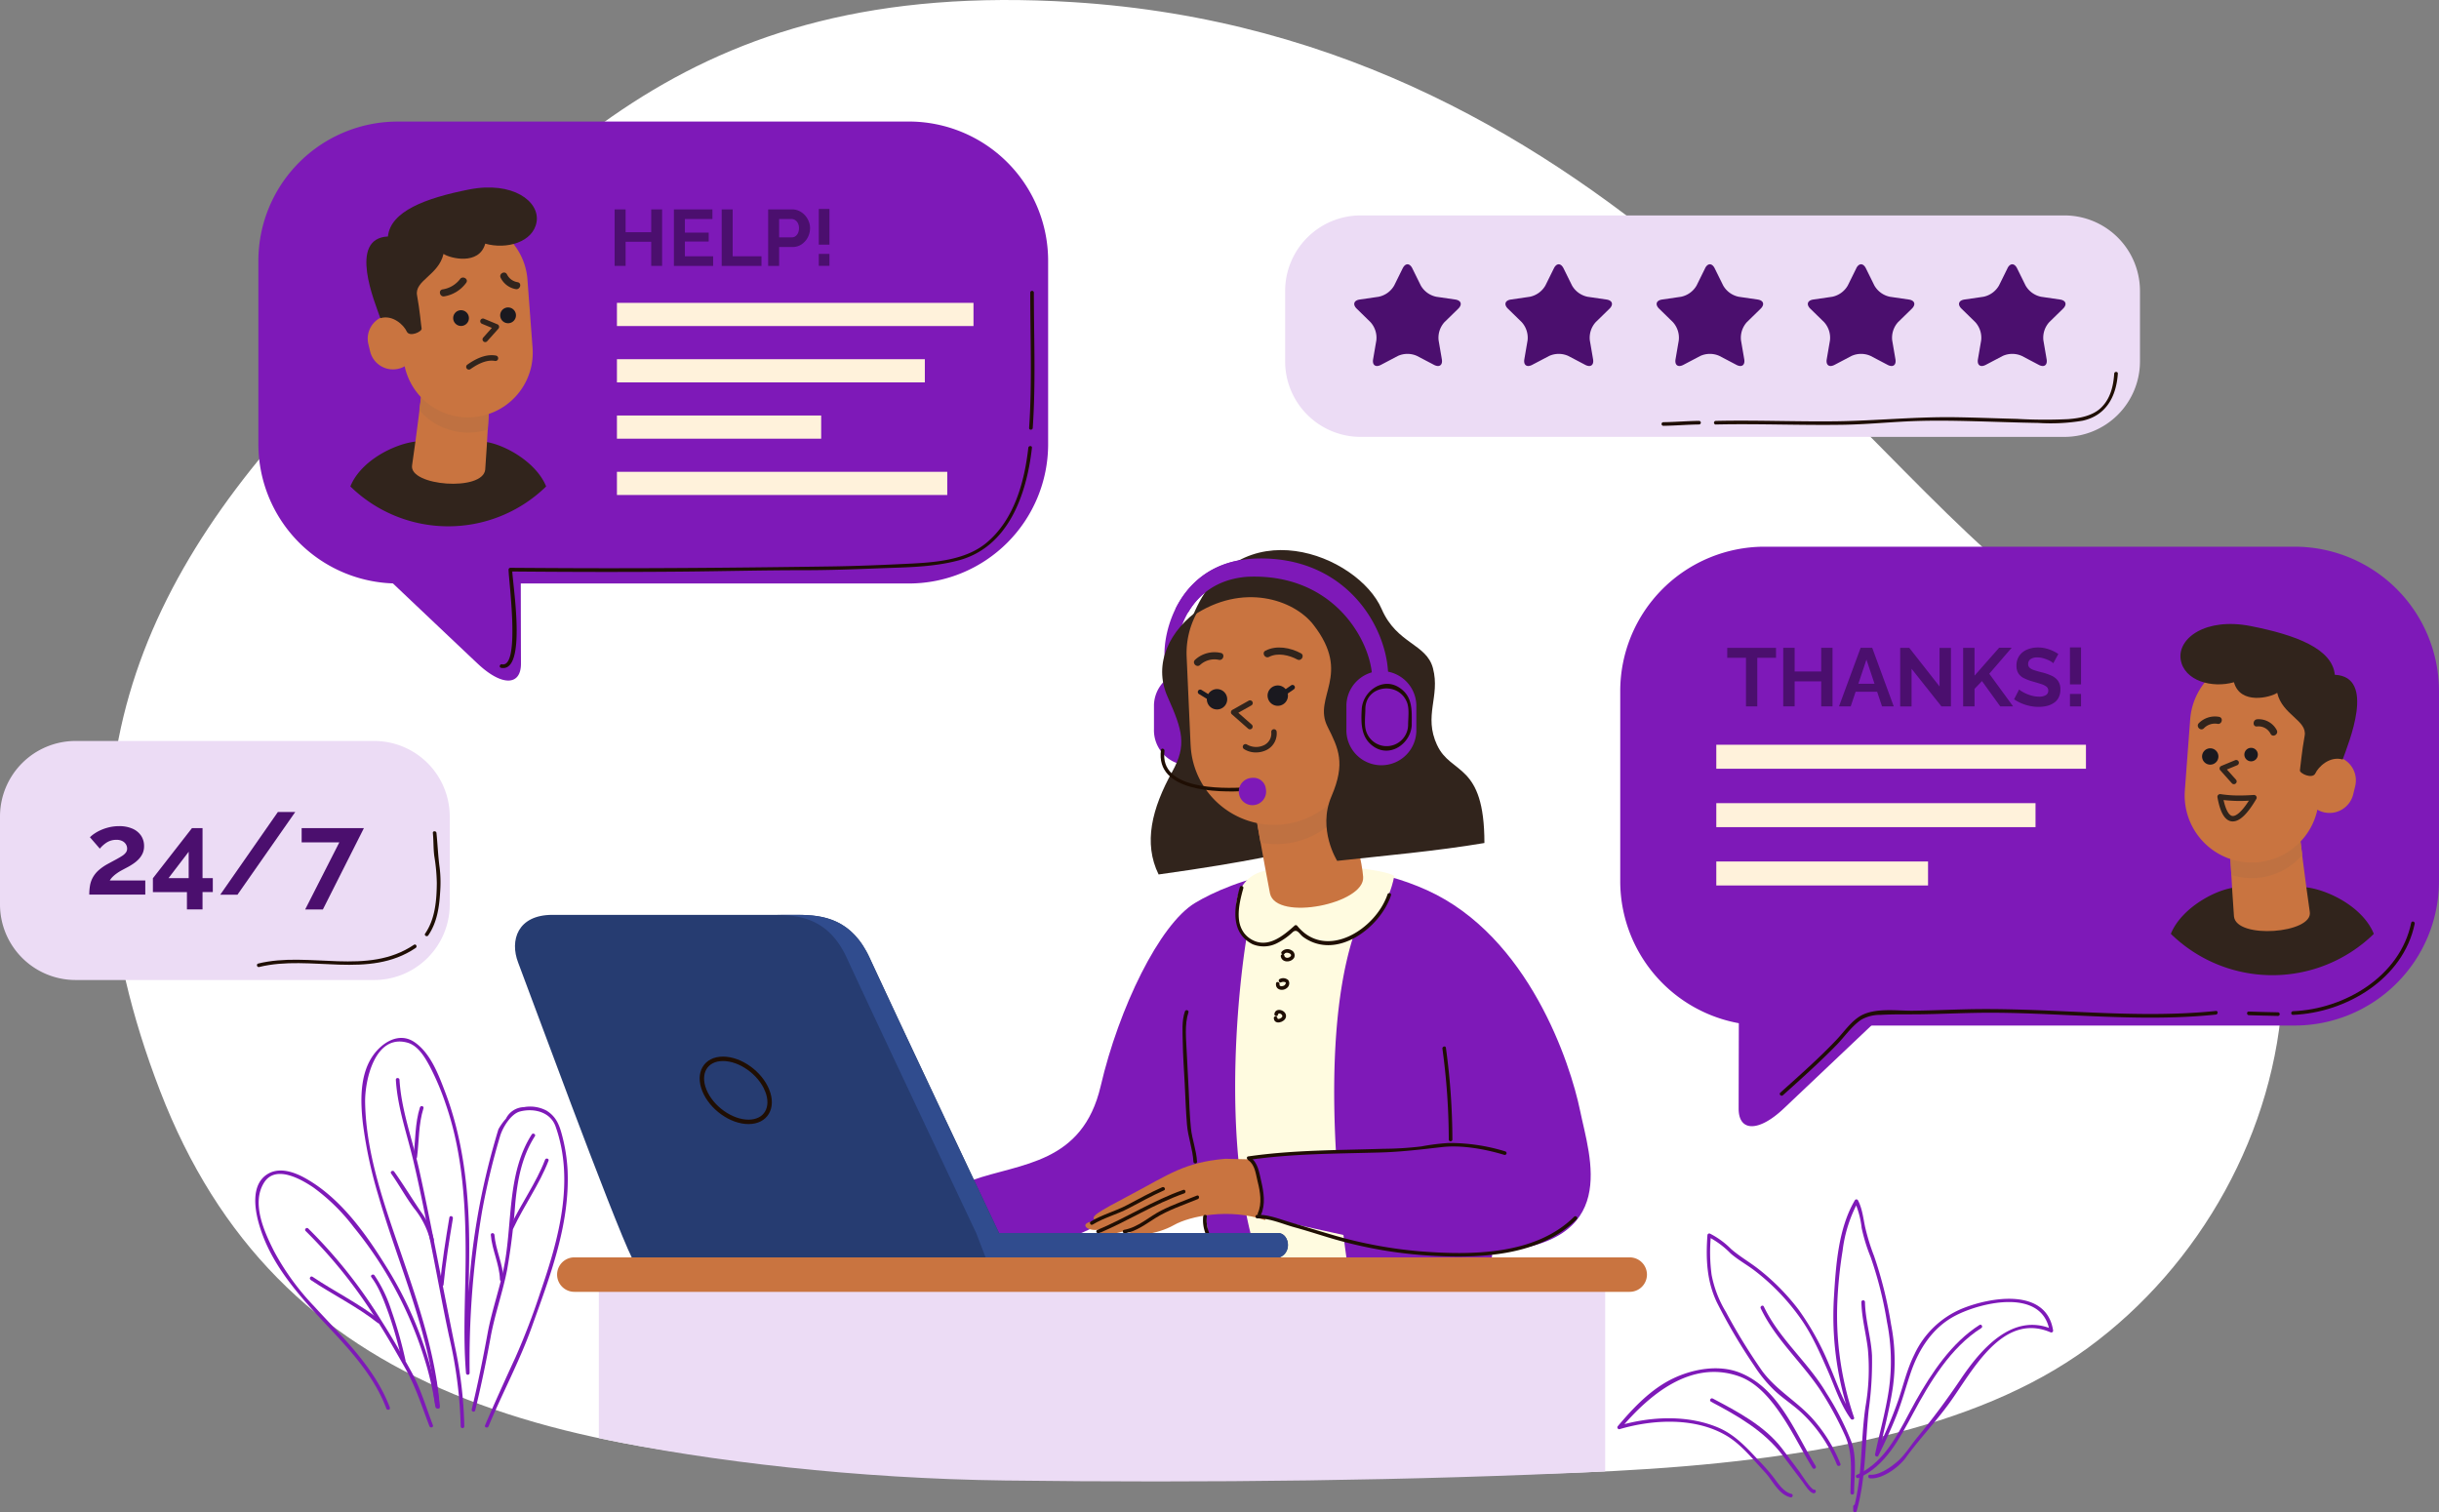 <svg id="Group_47" data-name="Group 47" xmlns="http://www.w3.org/2000/svg" width="550.811" height="341.572" viewBox="0 0 550.811 341.572">
  <rect x="0" y="0" width="550.811" height="341.572" fill="#808080" stroke="none"/>
  <path id="Trazado_606462" data-name="Trazado 606462" d="M247.717.483C158.5-5.114,126.853,38.889,81.507,84.407S15.2,177.96,41.552,246.356s88.562,85.776,186.212,85.776,198.208,9.53,249.135-27.672,68.274-122.207-5.515-166.685C427.922,111.579,371.047,8.218,247.717.483Z" transform="translate(-5.416 0)" fill="#fff"/>
  <g id="Grupo_1014734" data-name="Grupo 1014734" transform="translate(57.652 234.42)">
    <path id="Trazado_606463" data-name="Trazado 606463" d="M117.319,369.422c-.951-11.849-4.8-23.1-8.628-34.276-3.786-11.038-8.047-22.69-8.243-34.489-.082-5.1,2.245-15.462,9.505-13.512,2.458.656,4,3.327,5.113,5.4a59.133,59.133,0,0,1,3.614,8.571c3.81,11.046,4.5,22.878,4.466,34.473-.025,8.719-.631,17.478.082,26.189a.41.41,0,0,0,.819,0,203.557,203.557,0,0,1,2.8-36.464,159.474,159.474,0,0,1,4.072-17.011c.59-2.008,2.458-5.072,4.515-5.6,3.056-.795,6.834.057,8.014,3.36,4.392,12.324.672,25.59-3.417,37.439a158.158,158.158,0,0,1-5.662,14.8q-2.716,5.875-5.334,11.808c-.508,1.155-1.016,2.319-1.5,3.483-.2.492.59.7.787.221,3.106-7.473,6.973-14.651,9.71-22.272,4.089-11.414,8.661-23.132,8.145-35.464a38.276,38.276,0,0,0-1.27-8.063c-.623-2.368-1.352-4.163-3.483-5.5a7.887,7.887,0,0,0-5.113-.795,4.665,4.665,0,0,0-4.064,2.606,13.332,13.332,0,0,0-1.7,2.393q-.627,2.065-1.2,4.138c-.819,2.925-1.54,5.875-2.2,8.85a159.835,159.835,0,0,0-2.688,16.462,223.124,223.124,0,0,0-1.229,25.631h.819c-.819-10.013.016-20.108-.1-30.146-.131-11.349-1.385-22.755-5.457-33.424-1.491-3.909-3.261-8.637-6.818-11.136-3.679-2.581-7.768.254-9.776,3.466-2.671,4.269-2.5,9.948-1.967,14.741a100.169,100.169,0,0,0,3.491,16.339c4.572,15.888,11.726,31.138,13.07,47.8.041.524.86.524.819,0Z" transform="translate(-75.642 -286.082)" fill="#7e19b8"/>
    <path id="Trazado_606464" data-name="Trazado 606464" d="M120.745,386.073a55.558,55.558,0,0,0-.942-6.768.41.41,0,0,0-.8.107c.139,2.278.459,4.531.819,6.785.082.524.869.3.787-.221-.344-2.18-.656-4.359-.787-6.564-.27.033-.533.074-.8.107a55.168,55.168,0,0,1,.91,6.547c.049.524.869.524.819,0Z" transform="translate(-79.142 -302.864)" fill="#7e19b8"/>
    <path id="Trazado_606465" data-name="Trazado 606465" d="M100.768,376.2c-3.466-9.161-10.726-15.88-17.183-22.96a56.744,56.744,0,0,1-9.005-12.406c-2.2-4.359-5.187-10.906-2.2-15.52,2.589-3.991,8.26-.754,11.078,1.139a43.78,43.78,0,0,1,9.161,9.005,88.381,88.381,0,0,1,16.5,31.564,77.3,77.3,0,0,1,1.885,8.6c.082.524.877.3.787-.221a85.546,85.546,0,0,0-12.054-31.375c-4.63-7.449-10.415-15.462-18.289-19.764-2.557-1.393-5.883-2.466-8.506-.7-3.335,2.245-2.8,7.137-1.942,10.456,2.458,9.472,9.186,16.823,15.692,23.763,5.236,5.58,10.521,11.341,13.266,18.617.188.492.975.279.787-.221Z" transform="translate(-70.358 -292.684)" fill="#7e19b8"/>
    <path id="Trazado_606466" data-name="Trazado 606466" d="M143.56,312.657c-5.425,8.456-4.4,19.248-6.055,28.77-.951,5.474-2.909,10.677-3.909,16.134-1.057,5.769-2.212,11.5-3.589,17.191-.123.516.664.729.787.221q1.967-8.174,3.466-16.454c.934-5.187,2.737-10.153,3.745-15.323a148.4,148.4,0,0,0,1.827-14.864c.5-5.351,1.483-10.677,4.433-15.266C144.552,312.624,143.839,312.215,143.56,312.657Z" transform="translate(-81.127 -290.847)" fill="#7e19b8"/>
    <path id="Trazado_606467" data-name="Trazado 606467" d="M109.1,297.559c.369,6.178,2.458,12.029,3.884,18,1.59,6.67,2.884,13.43,4.228,20.149,1.311,6.547,2.483,13.127,3.884,19.65a99.708,99.708,0,0,1,2.647,20.469.41.41,0,0,0,.819,0,96.371,96.371,0,0,0-2.2-18.437q-2.04-10.153-4.04-20.322c-1.278-6.5-2.573-13-4.015-19.469-1.491-6.654-3.974-13.209-4.384-20.059-.033-.524-.852-.524-.819,0Z" transform="translate(-77.354 -288.08)" fill="#7e19b8"/>
    <path id="Trazado_606468" data-name="Trazado 606468" d="M84.221,339.176a109.58,109.58,0,0,1,15.888,19.863c2.352,3.605,4.482,7.383,6.6,11.128,2.376,4.187,3.737,8.612,5.457,13.078.188.483.983.279.787-.221-1.557-4.032-2.712-8.129-4.794-11.939-2.188-4.007-4.5-8.022-6.965-11.865a110.5,110.5,0,0,0-16.4-20.625c-.385-.361-.959.213-.582.582Z" transform="translate(-72.838 -295.544)" fill="#7e19b8"/>
    <path id="Trazado_606469" data-name="Trazado 606469" d="M85.58,352.626c4.974,3.343,10.423,5.965,15.134,9.7.41.328.992-.254.582-.582-4.761-3.786-10.259-6.449-15.3-9.833-.442-.295-.852.418-.41.7Z" transform="translate(-73.074 -297.957)" fill="#7e19b8"/>
    <path id="Trazado_606470" data-name="Trazado 606470" d="M102.324,351.9c1.819,2.4,2.909,5.49,3.933,8.292a89.471,89.471,0,0,1,2.974,10.62c.115.516.91.295.787-.221a95.1,95.1,0,0,0-3.155-11.128,30.573,30.573,0,0,0-3.827-7.973c-.311-.418-1.024,0-.7.41Z" transform="translate(-76.117 -297.862)" fill="#7e19b8"/>
    <path id="Trazado_606471" data-name="Trazado 606471" d="M135.27,340.292c.279,3.458,1.958,6.621,2.065,10.1.016.524.836.533.819,0-.115-3.491-1.786-6.645-2.065-10.1C136.048,339.768,135.229,339.768,135.27,340.292Z" transform="translate(-82.08 -295.8)" fill="#7e19b8"/>
    <path id="Trazado_606472" data-name="Trazado 606472" d="M115.414,305.166c-1.147,3.6-.991,7.522-1.475,11.242-.066.524.754.516.819,0,.475-3.646.32-7.489,1.45-11.021.164-.508-.631-.721-.787-.221Z" transform="translate(-78.227 -289.477)" fill="#7e19b8"/>
    <path id="Trazado_606473" data-name="Trazado 606473" d="M107.773,323.327c1.8,2.54,3.269,5.277,5.121,7.776a19.145,19.145,0,0,1,3.728,7.342c.115.516.9.3.787-.221a17.45,17.45,0,0,0-2.942-6.31c-2.024-2.974-3.909-6.072-5.99-9.005-.3-.426-1.016-.016-.7.41Z" transform="translate(-77.101 -292.7)" fill="#7e19b8"/>
    <path id="Trazado_606474" data-name="Trazado 606474" d="M123.38,335.5c-.836,5.039-1.647,10.087-2.13,15.184-.049.524.77.524.819,0,.475-5.015,1.278-9.989,2.106-14.963.09-.516-.7-.737-.787-.221Z" transform="translate(-79.548 -294.954)" fill="#7e19b8"/>
    <path id="Trazado_606475" data-name="Trazado 606475" d="M148.479,319.609c-2.024,5.293-5.457,9.964-7.858,15.085-.221.475.483.893.7.41,2.425-5.187,5.883-9.915,7.94-15.274C149.454,319.339,148.659,319.125,148.479,319.609Z" transform="translate(-83.039 -292.087)" fill="#7e19b8"/>
    <path id="Trazado_606476" data-name="Trazado 606476" d="M500.567,390.3a34.644,34.644,0,0,0-6.449-10.357c-3.54-3.835-8.1-6.367-11.226-10.611a132.351,132.351,0,0,1-8.194-13.348,25.2,25.2,0,0,1-3.212-8.342,38.452,38.452,0,0,1-.147-8.948c-.2.115-.41.238-.615.352a19.725,19.725,0,0,1,5.039,3.745c1.59,1.385,3.458,2.434,5.154,3.679a49.577,49.577,0,0,1,10.407,10.661c2.679,3.663,4.564,7.989,6.383,12.127,1.581,3.6,2.86,7.7,5.2,10.9.254.344.918.156.746-.311a71.441,71.441,0,0,1-3.786-25.762,98.227,98.227,0,0,1,1.2-11.89,30.988,30.988,0,0,1,3.466-10.988h-.7a20.623,20.623,0,0,1,1.541,5.859,38.824,38.824,0,0,0,2.016,6.531,86.2,86.2,0,0,1,3.7,14.684,45.265,45.265,0,0,1,.4,15.479c-.737,4.851-2.081,9.6-3.089,14.4-.09.434.533.754.746.311,1.45-2.917,2.811-5.867,4.023-8.891,1.319-3.294,2.2-6.719,3.36-10.062,1.835-5.252,4.957-10.03,9.98-12.652,6.006-3.13,19.732-6.252,21.3,3.491.2-.156.4-.311.6-.459-9.071-3.843-16.183,4.638-20.731,11.39-3.081,4.572-6.277,8.882-9.8,13.135-1.4,1.688-2.655,3.769-4.277,5.236-1.45,1.311-4.277,3.319-6.342,3.122-.524-.049-.524.77,0,.819,2.729.254,6.514-2.516,8.038-4.613,3.106-4.286,6.793-8.12,9.9-12.414,5.121-7.063,11.89-20.592,22.8-15.97a.411.411,0,0,0,.6-.459c-1.557-9.661-14.192-7.5-20.633-4.843a20.607,20.607,0,0,0-10.693,10.325c-1.639,3.27-2.458,6.834-3.614,10.275a96.484,96.484,0,0,1-5.22,12.16c.246.107.5.213.746.311,1.057-5.039,2.426-10.013,3.2-15.11a43,43,0,0,0-.369-14.414,92.029,92.029,0,0,0-3.843-15.471,47.75,47.75,0,0,1-2.016-6.531c-.443-2.081-.631-4.13-1.622-6.055a.411.411,0,0,0-.7,0c-3.737,6.367-4.277,14.635-4.72,21.854a70.6,70.6,0,0,0,3.753,27.409c.246-.107.5-.213.746-.311-2.466-3.36-3.818-7.752-5.49-11.562a61.423,61.423,0,0,0-6.949-12.619,50.286,50.286,0,0,0-9.284-9.374c-1.975-1.516-4.146-2.761-6.023-4.4a18.476,18.476,0,0,0-4.712-3.442.414.414,0,0,0-.615.352c-.377,5.277-.172,10.308,2.13,15.151A127.617,127.617,0,0,0,481.13,368.2a30.782,30.782,0,0,0,4.408,5.416c1.844,1.778,4.04,3.179,5.957,4.9a32.658,32.658,0,0,1,8.292,12.013c.2.483.992.27.787-.221Z" transform="translate(-142.596 -294.119)" fill="#7e19b8"/>
    <path id="Trazado_606477" data-name="Trazado 606477" d="M490.543,399.226c-4.638-7.506-8.342-17.683-17.241-21.125-4.736-1.827-10.456-.787-14.9,1.319-5.015,2.384-9.005,6.613-12.529,10.792a.415.415,0,0,0,.4.688c7.6-2.237,17.134-2.7,24.173,1.5,3.36,2.008,6,5.408,8.645,8.235,1.754,1.868,3.04,5.007,5.752,5.662.516.123.729-.664.221-.787-1.819-.434-3.048-2.425-4.105-3.818a46.735,46.735,0,0,0-3.269-3.7c-2.712-2.909-5.367-5.826-9.087-7.416-7-2.983-15.38-2.557-22.55-.451.131.229.262.459.4.688,6.465-7.645,15.848-15.6,26.631-11.9,4.417,1.516,7.588,5.572,10.071,9.325,2.434,3.679,4.359,7.67,6.678,11.423.279.451.983.041.7-.41Z" transform="translate(-138.152 -302.529)" fill="#7e19b8"/>
    <path id="Trazado_606478" data-name="Trazado 606478" d="M485.26,360.5c3.319,6.965,9.2,12.1,13.438,18.445a75.547,75.547,0,0,1,5.523,10.112c1.95,4.228,1.336,8.579,1.3,13.1a.41.41,0,0,0,.819,0c.025-3.818.68-7.858-.6-11.521a63.129,63.129,0,0,0-5.646-11c-4.113-6.965-10.62-12.168-14.135-19.543C485.735,359.618,485.031,360.035,485.26,360.5Z" transform="translate(-145.275 -299.409)" fill="#7e19b8"/>
    <path id="Trazado_606479" data-name="Trazado 606479" d="M471.506,386.191c6.072,3.22,12,6.572,16.208,12.136,1.491,1.975,2.95,3.974,4.474,5.933.442.574,1.68,2.712,2.614,2.614.516-.057.524-.877,0-.819-.68.074-2.9-3.5-3.228-3.941-1.377-1.819-2.712-3.671-4.113-5.474-3.966-5.08-9.948-8.2-15.536-11.16-.467-.246-.877.459-.41.7Z" transform="translate(-142.764 -304.022)" fill="#7e19b8"/>
    <path id="Trazado_606480" data-name="Trazado 606480" d="M512.6,358.792c.066,3.614,1.049,7.08,1.467,10.652a49.321,49.321,0,0,1-.533,12.947c-1.155,7.8-.623,15.725-2.77,23.394.27.033.541.074.8.107v-.926a.41.41,0,0,0-.819,0v.926a.41.41,0,0,0,.8.107c2.081-7.416,1.9-15.176,2.7-22.78A78.931,78.931,0,0,0,515,370.935c-.2-4.1-1.516-8.038-1.59-12.144a.41.41,0,0,0-.819,0Z" transform="translate(-149.886 -299.141)" fill="#7e19b8"/>
    <path id="Trazado_606481" data-name="Trazado 606481" d="M539.405,365.194c-6.268,3.966-10.816,10.816-14.4,17.175-3.442,6.121-6.465,13.668-13.315,16.683-.483.213-.066.918.41.7,6.1-2.688,9.3-9,12.3-14.569,3.8-7.072,8.481-14.905,15.413-19.289C540.257,365.62,539.848,364.908,539.405,365.194Z" transform="translate(-150.018 -300.356)" fill="#7e19b8"/>
  </g>
  <path id="Trazado_606482" data-name="Trazado 606482" d="M333.83,198a7.9,7.9,0,1,1-15.79,0V192.52a7.9,7.9,0,0,1,15.79,0Z" transform="translate(-57.433 -33.341)" fill="#7e19b8"/>
  <path id="Trazado_606483" data-name="Trazado 606483" d="M405.23,294.076c-2.18-10.636-11.6-39.389-34.555-49.788s-44.47-1.934-52.443,2.9-17.159,23.689-21.264,41.323-18.125,17.4-29,21.264l5.072,18.371,112.137.721.238-2.9c29.245-1.688,21.993-21.272,19.813-31.9ZM290.553,322.231c4.474,0,24.41-14.987,28.516-14.5,2.057,11,2.294,16.8,2.54,17.519s-29.843,6.039-31.056-3.024Z" transform="translate(-48.391 -43.222)" fill="#7e19b8"/>
  <path id="Trazado_606484" data-name="Trazado 606484" d="M343.476,254.834c-1.45,6.924-7.408,49.3,2.737,77.172a181.1,181.1,0,0,0,19.658,0c-2.253-14.659-6.768-55.261,2.573-78.467-9.341.164-24.976,1.286-24.976,1.286Z" transform="translate(-61.475 -45.785)" fill="#fffbe0"/>
  <path id="Trazado_606485" data-name="Trazado 606485" d="M348.682,239.6c-7.973.483-9.825,9.1-6.2,14.422s10.472.967,11.677-1.688c8.62,8.137,19.822.8,22.231-11.275,0-.967-13.692-3.622-27.713-1.45Z" transform="translate(-61.526 -43.119)" fill="#fffbe0"/>
  <path id="Trazado_606486" data-name="Trazado 606486" d="M367.826,180.594c-.361-8.038-8.62-23.386-28.2-22.518C325.692,159.15,324,172.351,324,172.351a24.209,24.209,0,0,1-2.983,4.613c-.721-6.187,3.188-22.575,20.789-23.017,19.813-.492,29.278,15.012,29.646,26.148a2.16,2.16,0,0,1-3.621.492Z" transform="translate(-57.957 -27.798)" fill="#7e19b8"/>
  <path id="Trazado_606487" data-name="Trazado 606487" d="M328.269,167.9c-6.695,4.589-10.7,12.217-7.31,19.805s4.352,10.931,1.066,16.872c-4.63,8.35-6.58,16.151-3.1,23.247,20.993-2.9,30.227-5.261,30.227-5.261S341.036,167.012,328.269,167.9Z" transform="translate(-57.273 -30.318)" fill="#31241c"/>
  <path id="Trazado_606488" data-name="Trazado 606488" d="M364.555,214.549s5.2,15.643,5.687,22.255c.451,6.064-19.609,10.1-21.034,3.753-1.483-7.563-3.687-20.412-3.687-20.412" transform="translate(-62.396 -38.744)" fill="#c97440"/>
  <path id="Trazado_606489" data-name="Trazado 606489" d="M366.218,221.08l-1.663-6.531-19.035,5.6s.68,3.95,1.549,8.9a18.437,18.437,0,0,0,4.376.328A18.8,18.8,0,0,0,366.218,221.08Z" transform="translate(-62.396 -38.744)" fill="#bf7141"/>
  <path id="Trazado_606490" data-name="Trazado 606490" d="M327.937,196.526a18.878,18.878,0,1,0,37.718-1.688l-.893-19.945a18.882,18.882,0,0,0-37.726,1.68l.893,19.945Z" transform="translate(-59.054 -28.326)" fill="#c97440"/>
  <path id="Trazado_606491" data-name="Trazado 606491" d="M356.685,179.781c-2.384-1.278-5.515-1.876-8.006-.59-.934.483-.107,1.885.819,1.4,1.942-1,4.523-.4,6.359.59.926.5,1.745-.91.819-1.4Z" transform="translate(-62.892 -32.23)" fill="#31241c"/>
  <path id="Trazado_606492" data-name="Trazado 606492" d="M330.451,182.649a4.766,4.766,0,0,1,4.236-1.147c1.024.213,1.459-1.36.434-1.565A6.482,6.482,0,0,0,329.3,181.5C328.542,182.223,329.7,183.37,330.451,182.649Z" transform="translate(-59.422 -32.468)" fill="#31241c"/>
  <path id="Trazado_606493" data-name="Trazado 606493" d="M343.543,199.585a.611.611,0,0,1-.41-.156l-3.679-3.237a.608.608,0,0,1-.2-.524.64.64,0,0,1,.311-.475l3.7-2.081a.617.617,0,0,1,.836.238.61.61,0,0,1-.238.836l-2.95,1.663,3.032,2.663a.619.619,0,0,1,.057.869A.6.6,0,0,1,343.543,199.585Z" transform="translate(-61.263 -34.859)" fill="#31241c"/>
  <path id="Trazado_606494" data-name="Trazado 606494" d="M345.49,206.243a4.9,4.9,0,0,1-2.729-.778.614.614,0,0,1,.688-1.016,4.121,4.121,0,0,0,4,.082,2.919,2.919,0,0,0,1.491-2.893.611.611,0,0,1,1.221-.057,4.155,4.155,0,0,1-2.114,4.023,5.338,5.338,0,0,1-2.565.639Z" transform="translate(-61.849 -36.297)" fill="#31241c"/>
  <path id="Trazado_606495" data-name="Trazado 606495" d="M349.5,192.044a2.3,2.3,0,1,0,1.336-2.958A2.291,2.291,0,0,0,349.5,192.044Z" transform="translate(-63.088 -34.119)" fill="#1a191f"/>
  <path id="Trazado_606496" data-name="Trazado 606496" d="M332.757,193.045a2.3,2.3,0,1,0,1.336-2.958A2.3,2.3,0,0,0,332.757,193.045Z" transform="translate(-60.064 -34.3)" fill="#1a191f"/>
  <path id="Trazado_606497" data-name="Trazado 606497" d="M332.9,192.528a.482.482,0,0,1-.279-.082l-2.237-1.368a.542.542,0,0,1,.565-.926l2.237,1.368a.545.545,0,0,1,.18.746.535.535,0,0,1-.459.254Z" transform="translate(-59.615 -34.324)" fill="#1a191f"/>
  <path id="Trazado_606498" data-name="Trazado 606498" d="M353.231,191.493a.538.538,0,0,1-.3-.983l2.344-1.622a.542.542,0,1,1,.615.893l-2.344,1.622a.536.536,0,0,1-.3.1Z" transform="translate(-63.691 -34.093)" fill="#1a191f"/>
  <path id="Trazado_606499" data-name="Trazado 606499" d="M383.919,195.7c-3.13-6.744.738-10.931-.934-17.363-1.459-5.621-8.153-5.449-11.6-13.414-5.285-12.209-32.5-23.206-42.642,1.573,11.275-7.645,22.837-3.671,27.229,1.983,8.85,11.4-.229,16.233,3.188,23.009,2.491,4.941,4.122,8.268.9,15.741s1.286,14.586,1.286,14.586c10.529-1.164,22.436-2.2,33.252-4.032,0-18.248-7.547-15.339-10.669-22.091Z" transform="translate(-59.366 -27.382)" fill="#31241c"/>
  <path id="Trazado_606500" data-name="Trazado 606500" d="M330.7,319.407c-9.186.8-12.726,3.548-20.944,7.9s-9.989,5.318-8.055,6.121c-4.835.32-2.016,2.9,1.368,1.77-2.253.967.885,2.016,5.4.32,1.131,1.77,6.932.967,10.636-1.131s12.57-3.868,20.625-1.131c.967-4.99-2.09-13.692-2.09-13.692l-6.932-.164Z" transform="translate(-54.016 -57.679)" fill="#c97440"/>
  <path id="Trazado_606501" data-name="Trazado 606501" d="M344.78,319.152c4.957-1.09,18.814-2.221,27.032-1.729.483,6.441-3.065,19.494-3.065,19.494l-21.911-4.835A23.381,23.381,0,0,0,344.78,319.152Z" transform="translate(-62.262 -57.301)" fill="#7e19b8"/>
  <path id="Trazado_606502" data-name="Trazado 606502" d="M344.167,318.858c9.784-1.418,19.674-1.385,29.54-1.663,4.753-.131,9.309-.688,14.012-1.221,4.474-.508,9.776.459,14.069,1.762a.409.409,0,0,0,.221-.787,42.783,42.783,0,0,0-12.775-1.9,48.561,48.561,0,0,0-6.154.77,74.717,74.717,0,0,1-8.563.541c-10.21.328-20.428.254-30.564,1.721-.524.074-.3.869.221.787Z" transform="translate(-62.059 -56.892)" fill="#1f0e03"/>
  <path id="Trazado_606503" data-name="Trazado 606503" d="M397.539,288.957a153.346,153.346,0,0,1,1.434,20.518.41.41,0,0,0,.819,0,155.286,155.286,0,0,0-1.467-20.731c-.074-.524-.86-.295-.787.221Z" transform="translate(-71.789 -52.089)" fill="#1f0e03"/>
  <path id="Trazado_606504" data-name="Trazado 606504" d="M346.421,335.658c2.966-.033,5.7,1.278,8.514,2.04,3.343.91,6.613,2.04,9.948,2.958a100.488,100.488,0,0,0,20.739,3.425c11.111.639,24.55.1,32.94-8.219.377-.369-.2-.951-.582-.582-8.768,8.694-23.181,8.7-34.686,7.825a100.545,100.545,0,0,1-20.4-3.868c-2.974-.869-5.941-1.778-8.907-2.663-2.5-.746-4.916-1.77-7.571-1.737a.41.41,0,0,0,0,.819Z" transform="translate(-62.485 -60.467)" fill="#1f0e03"/>
  <path id="Trazado_606505" data-name="Trazado 606505" d="M326.442,278.718c-.729,2.2-.516,4.564-.483,6.85.041,3.147.279,6.277.442,9.415.164,3.1.254,6.195.508,9.292.229,2.852,1.311,5.564,1.459,8.391.025.524.844.524.819,0-.139-2.589-1.131-5.031-1.385-7.621-.287-2.827-.377-5.679-.5-8.522-.123-2.868-.32-5.728-.442-8.587s-.533-6.244.385-9c.164-.5-.623-.713-.787-.221Z" transform="translate(-58.853 -50.282)" fill="#1f0e03"/>
  <path id="Trazado_606506" data-name="Trazado 606506" d="M341.479,244.495c-1.286,4.54-2.188,10.325,2.893,12.873a6.624,6.624,0,0,0,5.695-.336,14.867,14.867,0,0,0,3.351-2.393c1.041-.893,1.491.459,2.417,1.114,7.473,5.343,17.314-2.057,19.789-9.431.172-.5-.623-.713-.787-.221-2.638,7.866-13.93,15.094-20.42,7.072a.413.413,0,0,0-.582,0c-2.7,2.425-6.195,5.293-9.874,3.024-4.007-2.475-2.72-7.825-1.688-11.488a.409.409,0,0,0-.787-.221Z" transform="translate(-61.485 -44.099)" fill="#1f0e03"/>
  <path id="Trazado_606507" data-name="Trazado 606507" d="M309.956,338.064c2.581-.459,4.653-2.073,6.825-3.433,3-1.876,6.359-2.958,9.613-4.3.483-.2.27-.991-.222-.787-2.68,1.106-5.424,2.04-8.021,3.36-2.819,1.426-5.22,3.81-8.416,4.376C309.218,337.367,309.44,338.162,309.956,338.064Z" transform="translate(-55.88 -59.504)" fill="#1f0e03"/>
  <path id="Trazado_606508" data-name="Trazado 606508" d="M302.771,337.741c6.523-2.753,12.537-6.629,19.232-8.981.492-.172.279-.967-.221-.787-6.768,2.376-12.84,6.285-19.428,9.063-.483.2-.066.91.41.7Z" transform="translate(-54.562 -59.222)" fill="#1f0e03"/>
  <path id="Trazado_606509" data-name="Trazado 606509" d="M301.007,335.672c2.573-1.565,5.515-2.294,8.17-3.7,2.622-1.393,5.228-2.819,7.948-4.032.483-.213.066-.918-.41-.7-2.712,1.213-5.326,2.639-7.948,4.032-2.647,1.409-5.588,2.13-8.17,3.7C300.146,335.238,300.556,335.951,301.007,335.672Z" transform="translate(-54.248 -59.088)" fill="#1f0e03"/>
  <path id="Trazado_606510" data-name="Trazado 606510" d="M353,263.284c.279,1.459,2.335,1.4,3,.279a1.272,1.272,0,0,0-.606-1.688,1.737,1.737,0,0,0-2.229.361c-.3.434.41.844.7.41.361-.524,1.868.025,1.336.606-.4.442-1.295.483-1.418-.2-.1-.516-.885-.295-.787.221Z" transform="translate(-63.745 -47.247)" fill="#1f0e03"/>
  <path id="Trazado_606511" data-name="Trazado 606511" d="M351.676,270.8c-.2,1.45,1.475,1.86,2.45,1.049a1.328,1.328,0,0,0,.336-1.762,1.686,1.686,0,0,0-1.893-.295c-.5.156-.287.951.221.787a1.251,1.251,0,0,1,1-.033c.254.147-.09.606-.221.7-.3.221-1.188.377-1.1-.238.074-.516-.713-.737-.787-.221Z" transform="translate(-63.504 -48.694)" fill="#1f0e03"/>
  <path id="Trazado_606512" data-name="Trazado 606512" d="M351.068,280.22c.074,1.647,2.5.991,2.737-.254.295-1.516-2.344-2.344-2.606-.7-.082.516.713.737.787.221.1-.631,1-.2,1.016.295.008.385-1.1.918-1.123.442-.025-.524-.844-.524-.819,0Z" transform="translate(-63.396 -50.268)" fill="#1f0e03"/>
  <path id="Trazado_606513" data-name="Trazado 606513" d="M331.592,335.253a8.3,8.3,0,0,0,.5,3.737c.2.483.983.27.787-.221a7.686,7.686,0,0,1-.467-3.515C332.468,334.729,331.641,334.737,331.592,335.253Z" transform="translate(-59.874 -60.471)" fill="#1f0e03"/>
  <path id="Trazado_606514" data-name="Trazado 606514" d="M344.049,319.667c1.532,1.073,1.647,3.2,2.081,4.867.574,2.2,1,4.917.025,7.063-.213.475.492.893.7.41,1.1-2.417.639-5.187.057-7.694-.451-1.942-.721-4.13-2.458-5.351C344.025,318.66,343.615,319.372,344.049,319.667Z" transform="translate(-62.097 -57.587)" fill="#1f0e03"/>
  <path id="Trazado_606515" data-name="Trazado 606515" d="M319.952,206.644c-1.286,9.554,12.832,9.587,18.928,9.3.524-.025.524-.844,0-.819-5.384.254-19.314.516-18.134-8.26.066-.516-.721-.737-.787-.221Z" transform="translate(-57.764 -37.264)" fill="#1f0e03"/>
  <path id="Trazado_606516" data-name="Trazado 606516" d="M347.539,216.867a3.084,3.084,0,1,1-3.024-2.458A2.782,2.782,0,0,1,347.539,216.867Z" transform="translate(-61.67 -38.719)" fill="#7e19b8"/>
  <path id="Trazado_606517" data-name="Trazado 606517" d="M342.349,153.946c-10.038.254-15.618,5.687-18.429,11.464a9.232,9.232,0,0,1,2.852.795c2.081-3.605,6.023-7.563,13.4-8.137,19.576-.869,27.836,14.479,28.2,22.518a2.162,2.162,0,0,0,3.622-.492c-.369-11.136-9.833-26.647-29.646-26.148Z" transform="translate(-58.495 -27.798)" fill="#7e19b8"/>
  <path id="Trazado_606518" data-name="Trazado 606518" d="M386.87,198a7.9,7.9,0,1,1-15.79,0V192.52a7.9,7.9,0,0,1,15.79,0Z" transform="translate(-67.012 -33.341)" fill="#7e19b8"/>
  <path id="Trazado_606519" data-name="Trazado 606519" d="M385.758,197.856a4.853,4.853,0,0,1-9.4,1.549c-.582-1.491-.254-3.605-.254-5.179,0-5.449,7.5-6.391,9.4-1.549.582,1.491.254,3.605.254,5.179a.41.41,0,0,0,.819,0c0-3.286.32-6.457-2.794-8.506-3.778-2.483-8.276.852-8.5,4.876-.172,3.237-.2,6.539,2.794,8.506,3.778,2.483,8.276-.852,8.5-4.876C386.61,197.332,385.783,197.332,385.758,197.856Z" transform="translate(-67.76 -34.04)" fill="#1f0e03"/>
  <path id="Trazado_606520" data-name="Trazado 606520" d="M251.24,324.023h63c2.9,0,3.548,5.8-1.286,5.8H168.43c-4.351-8.7-23.845-61.866-25.779-66.864s-.164-10.792,7.735-10.792h55.425c5.8,0,12.242.967,16.274,9.825s29.163,62.03,29.163,62.03Z" transform="translate(-25.631 -45.538)" fill="#263c71"/>
  <path id="Trazado_606521" data-name="Trazado 606521" d="M327.374,329.6a4.394,4.394,0,0,0,.524-.229.07.07,0,0,0,.041-.025c2.475-1.385,1.622-5.318-.762-5.318h-63l-.049-.107c-.033-.057-.066-.139-.123-.254-.221-.475-.664-1.4-1.278-2.7-5.408-11.439-24.271-51.385-27.713-58.965-4.032-8.866-10.472-9.825-16.274-9.825H213.59c5.8,0,12.242.967,16.274,9.825s29.163,62.03,29.163,62.03l2.18,5.646s2.712.066,7.055.156H325.9a5.085,5.085,0,0,0,.811-.066,3.633,3.633,0,0,0,.451-.107c.074-.025.164-.033.229-.057Z" transform="translate(-38.571 -45.538)" fill="#304c8e"/>
  <path id="Trazado_606522" data-name="Trazado 606522" d="M208.18,298.97c1.59,3.933-.295,7.121-4.212,7.121S195.585,302.9,194,298.97s.295-7.121,4.212-7.121,8.383,3.188,9.964,7.121Z" transform="translate(-34.931 -52.704)" fill="none" stroke="#1f0e03" stroke-miterlimit="10" stroke-width="1"/>
  <path id="Trazado_606523" data-name="Trazado 606523" d="M392.315,352.429H165.05v36.03c24.951,5.31,58.572,9.153,91.684,9.571,45.33.574,92.34.057,135.58-2.049Z" transform="translate(-29.806 -63.644)" fill="#ecdcf5"/>
  <path id="Trazado_606524" data-name="Trazado 606524" d="M399.668,350.471a3.9,3.9,0,0,1-3.892,3.892H157.432a3.892,3.892,0,0,1,0-7.784H395.775A3.9,3.9,0,0,1,399.668,350.471Z" transform="translate(-27.727 -62.587)" fill="#c97440"/>
  <path id="Trazado_606525" data-name="Trazado 606525" d="M126.394,176.746c5.4,5.121,9.817,5.121,9.8,0s-.033-13.5-.041-18.609a9.617,9.617,0,0,0-9.825-9.309H106.72c-5.392,0-5.384,4.187.016,9.309s14.241,13.5,19.65,18.609Z" transform="translate(-18.543 -26.876)" fill="#7e19b8"/>
  <path id="Trazado_606526" data-name="Trazado 606526" d="M102.659,33.5H218.115a31.467,31.467,0,0,1,31.449,31.449v41.438a31.467,31.467,0,0,1-31.449,31.449H102.659A31.467,31.467,0,0,1,71.21,106.386V64.956a31.467,31.467,0,0,1,31.449-31.449Z" transform="translate(-12.859 -6.049)" fill="#7e19b8"/>
  <path id="Trazado_606527" data-name="Trazado 606527" d="M180.116,57.719V70.477h-2.458V65.028h-5.785v5.449H169.39V57.719h2.483v5.154h5.785V57.719Z" transform="translate(-30.589 -10.423)" fill="#4b0f6e"/>
  <path id="Trazado_606528" data-name="Trazado 606528" d="M194.588,68.306v2.171H185.73V57.719h8.7v2.171h-6.219v3.073h5.375v2.016h-5.375v3.327h6.375Z" transform="translate(-33.54 -10.423)" fill="#4b0f6e"/>
  <path id="Trazado_606529" data-name="Trazado 606529" d="M198.9,70.477V57.719h2.483V68.306h6.506v2.171Z" transform="translate(-35.918 -10.423)" fill="#4b0f6e"/>
  <path id="Trazado_606530" data-name="Trazado 606530" d="M211.71,70.477V57.719h5.408a3.646,3.646,0,0,1,1.614.361,4.253,4.253,0,0,1,1.286.967,4.47,4.47,0,0,1,.852,1.368,4.043,4.043,0,0,1,.3,1.549,4.475,4.475,0,0,1-.5,2.049,4.3,4.3,0,0,1-1.385,1.581,3.545,3.545,0,0,1-2.081.615h-3.015v4.277H211.71Zm2.483-6.449h2.876a1.362,1.362,0,0,0,.811-.254,1.732,1.732,0,0,0,.574-.729,2.563,2.563,0,0,0,.213-1.09,2.4,2.4,0,0,0-.246-1.131,1.715,1.715,0,0,0-.631-.7,1.573,1.573,0,0,0-.836-.238h-2.77v4.13Z" transform="translate(-38.232 -10.423)" fill="#4b0f6e"/>
  <path id="Trazado_606531" data-name="Trazado 606531" d="M225.66,65.654V57.6h2.409v8.055Zm0,4.8V67.743h2.409v2.712Z" transform="translate(-40.751 -10.402)" fill="#4b0f6e"/>
  <path id="Trazado_606532" data-name="Trazado 606532" d="M250.554,83.479H170.03v5.236h80.524Z" transform="translate(-30.705 -15.075)" fill="#fff2db"/>
  <path id="Trazado_606533" data-name="Trazado 606533" d="M239.566,99.009H170.03v5.236h69.536Z" transform="translate(-30.705 -17.88)" fill="#fff2db"/>
  <path id="Trazado_606534" data-name="Trazado 606534" d="M216.155,114.529H170.03v5.236h46.125Z" transform="translate(-30.705 -20.682)" fill="#fff2db"/>
  <path id="Trazado_606535" data-name="Trazado 606535" d="M244.63,130.049h-74.6v5.236h74.6Z" transform="translate(-30.705 -23.485)" fill="#fff2db"/>
  <path id="Trazado_606536" data-name="Trazado 606536" d="M140.776,131.84c-2.4-5.957-10.7-10.218-14.946-10.161H111.506c-4.712.442-12.545,4.2-14.946,10.161a31.639,31.639,0,0,0,44.216,0Z" transform="translate(-17.437 -21.973)" fill="#31241c"/>
  <path id="Trazado_606537" data-name="Trazado 606537" d="M115.884,106.749s-1.368,11.267-2.319,17.642c-.688,4.654,16.011,5.965,16.519.942.442-5.949.951-16.036.951-16.036" transform="translate(-20.505 -19.277)" fill="#c97440"/>
  <path id="Trazado_606538" data-name="Trazado 606538" d="M115.57,111.928l.68-5.179,15.159,2.548s-.156,3.1-.369,6.99a14.405,14.405,0,0,1-3.335.656,14.578,14.578,0,0,1-12.127-5.015Z" transform="translate(-20.87 -19.277)" fill="#bf7141"/>
  <path id="Trazado_606539" data-name="Trazado 606539" d="M140.087,89.488a14.626,14.626,0,1,1-29.171,2.18l-1.155-15.421a14.626,14.626,0,0,1,29.171-2.18Z" transform="translate(-19.814 -10.932)" fill="#c97440"/>
  <path id="Trazado_606540" data-name="Trazado 606540" d="M122.255,80.744a7.671,7.671,0,0,0,4.925-3.065c.615-.852-.8-1.663-1.4-.819a6.09,6.09,0,0,1-3.958,2.319C120.8,79.4,121.231,80.965,122.255,80.744Z" transform="translate(-21.894 -13.815)" fill="#31241c"/>
  <path id="Trazado_606541" data-name="Trazado 606541" d="M141.8,77.3a3.213,3.213,0,0,1-2.417-1.778c-.508-.918-1.909-.1-1.4.819a4.735,4.735,0,0,0,3.384,2.524C142.394,79.052,142.829,77.487,141.8,77.3Z" transform="translate(-24.899 -13.565)" fill="#31241c"/>
  <path id="Trazado_606542" data-name="Trazado 606542" d="M133.49,93.124a.6.6,0,0,1-.41-.156.612.612,0,0,1-.049-.869l1.95-2.188-2.245-.934a.625.625,0,0,1-.336-.8.618.618,0,0,1,.8-.336l3.04,1.262a.607.607,0,0,1,.361.434.631.631,0,0,1-.139.549l-2.532,2.835a.6.6,0,0,1-.459.2Z" transform="translate(-23.902 -15.854)" fill="#31241c"/>
  <path id="Trazado_606543" data-name="Trazado 606543" d="M129.095,101.16a.6.6,0,0,1-.5-.262.617.617,0,0,1,.148-.86c2.417-1.713,4.589-2.4,6.465-2.049a.617.617,0,0,1-.229,1.213c-1.524-.287-3.384.328-5.523,1.844a.623.623,0,0,1-.352.115Z" transform="translate(-23.202 -17.679)" fill="#31241c"/>
  <path id="Trazado_606544" data-name="Trazado 606544" d="M128.4,87.713a1.777,1.777,0,1,1-1.3-2.155A1.788,1.788,0,0,1,128.4,87.713Z" transform="translate(-22.554 -15.441)" fill="#1a191f"/>
  <path id="Trazado_606545" data-name="Trazado 606545" d="M141.367,86.944a1.781,1.781,0,1,1-1.3-2.147A1.782,1.782,0,0,1,141.367,86.944Z" transform="translate(-24.895 -15.304)" fill="#1a191f"/>
  <path id="Trazado_606546" data-name="Trazado 606546" d="M112.215,92.555a5.312,5.312,0,1,1-10.325,2.507l-.393-1.631a5.312,5.312,0,0,1,10.325-2.507Z" transform="translate(-18.302 -15.687)" fill="#c97440"/>
  <path id="Trazado_606547" data-name="Trazado 606547" d="M104.134,81.194c-1.246-3.556-7.334-18.019,1.713-18.453.565-5.679,8.456-8.669,18.314-10.611s16,2.688,15.258,7.3-6.8,6.3-11.6,4.933c-1.377,4.99-7.989,3.311-9.423,2.311-1.106,4.835-6.6,6.006-5.974,9.374s.9,6.8,1.032,7.489-2.745,2.032-3.368.656-3.089-3.835-5.941-3Z" transform="translate(-18.235 -9.332)" fill="#31241c"/>
  <path id="Trazado_606548" data-name="Trazado 606548" d="M138.025,173.04c5.982,1.188,2.557-19.109,2.516-22.173l-.41.41c12.881.115,25.754.148,38.635.033,9.2-.082,18.4-.32,27.614-.32,5.662,0,11.292-.2,16.945-.426,6.064-.238,12.111-.213,18.011-1.786,11.3-3,15.413-14.954,16.585-25.435.057-.524-.762-.516-.819,0-.869,7.784-3.229,16.315-9.489,21.493-4.72,3.909-11.668,4.4-17.519,4.687-5.826.287-11.677.533-17.511.615-18.453.262-36.923.442-55.384.4q-8.53-.025-17.068-.09a.416.416,0,0,0-.41.41c.033,2.581,2.7,22.214-1.475,21.387-.516-.1-.737.688-.221.787Z" transform="translate(-24.872 -22.203)" fill="#1f0e03"/>
  <path id="Trazado_606549" data-name="Trazado 606549" d="M283.884,80.553c0,10.177.443,20.411-.254,30.58-.033.524.787.524.819,0,.7-10.161.254-20.4.254-30.58A.41.41,0,0,0,283.884,80.553Z" transform="translate(-51.219 -14.476)" fill="#1f0e03"/>
  <path id="Trazado_606550" data-name="Trazado 606550" d="M479.145,150.689h119.7a32.621,32.621,0,0,1,32.6,32.6v42.954a32.621,32.621,0,0,1-32.6,32.6h-119.7a32.621,32.621,0,0,1-32.6-32.6V183.294A32.621,32.621,0,0,1,479.145,150.689Z" transform="translate(-80.639 -27.212)" fill="#7e19b8"/>
  <path id="Trazado_606551" data-name="Trazado 606551" d="M489.349,299.191c-5.6,5.3-10.177,5.3-10.169,0s.033-13.987.041-19.3a9.966,9.966,0,0,1,10.185-9.645h20.33c5.588,0,5.58,4.343-.016,9.645Z" transform="translate(-86.533 -48.803)" fill="#7e19b8"/>
  <path id="Trazado_606552" data-name="Trazado 606552" d="M487.053,180.822h-4.228v10.972h-2.557V180.822H476.04v-2.253h11.013Z" transform="translate(-85.966 -32.247)" fill="#4b0f6e"/>
  <path id="Trazado_606553" data-name="Trazado 606553" d="M502.6,178.559v13.225h-2.557v-5.646h-6v5.646H491.47V178.559h2.573v5.351h6v-5.351Z" transform="translate(-88.752 -32.245)" fill="#4b0f6e"/>
  <path id="Trazado_606554" data-name="Trazado 606554" d="M511.732,178.559h2.606l4.859,13.225H516.55l-1.1-3.294h-4.859l-1.106,3.294H506.84l4.884-13.225Zm3.122,8.12-1.819-5.457-1.827,5.457Z" transform="translate(-91.528 -32.245)" fill="#4b0f6e"/>
  <path id="Trazado_606555" data-name="Trazado 606555" d="M526.273,183.3v8.5H523.7V178.569h2.049l6.842,8.719v-8.7h2.573v13.209h-2.147Z" transform="translate(-94.573 -32.247)" fill="#4b0f6e"/>
  <path id="Trazado_606556" data-name="Trazado 606556" d="M541.05,191.789V178.564h2.573v6.285l5.556-6.309h2.835l-5.064,5.875,5.384,7.367h-2.909l-4.122-5.711-1.68,1.754v3.958H541.05Z" transform="translate(-97.706 -32.242)" fill="#4b0f6e"/>
  <path id="Trazado_606557" data-name="Trazado 606557" d="M563.932,182.009a3.064,3.064,0,0,0-.475-.352,4.942,4.942,0,0,0-.836-.426,8.667,8.667,0,0,0-1.073-.361,4.386,4.386,0,0,0-1.172-.156,2.62,2.62,0,0,0-1.573.393,1.282,1.282,0,0,0-.533,1.09,1.11,1.11,0,0,0,.336.852,2.621,2.621,0,0,0,1.008.541c.451.148,1.008.311,1.68.483a11.935,11.935,0,0,1,2.262.77,3.659,3.659,0,0,1,1.475,1.188,3.293,3.293,0,0,1,.516,1.934,3.885,3.885,0,0,1-.393,1.811,3.222,3.222,0,0,1-1.082,1.213,4.906,4.906,0,0,1-1.565.68,7.984,7.984,0,0,1-1.86.213,9.508,9.508,0,0,1-1.975-.2,10.659,10.659,0,0,1-1.9-.59,8.987,8.987,0,0,1-1.68-.926l1.139-2.221a3.612,3.612,0,0,0,.6.442,8.062,8.062,0,0,0,1.041.541,8.615,8.615,0,0,0,1.344.459,5.967,5.967,0,0,0,1.475.188,2.881,2.881,0,0,0,1.581-.352,1.122,1.122,0,0,0,.541-.992,1.1,1.1,0,0,0-.426-.926,3.873,3.873,0,0,0-1.2-.582c-.508-.164-1.115-.352-1.811-.549a11.473,11.473,0,0,1-2.089-.787,3.008,3.008,0,0,1-1.246-1.106,3.158,3.158,0,0,1-.41-1.672,3.809,3.809,0,0,1,.647-2.27,3.991,3.991,0,0,1,1.745-1.393,6.18,6.18,0,0,1,2.442-.475,7.209,7.209,0,0,1,1.762.2,9.172,9.172,0,0,1,1.557.541,8.874,8.874,0,0,1,1.3.729l-1.139,2.09Z" transform="translate(-100.241 -32.229)" fill="#4b0f6e"/>
  <path id="Trazado_606558" data-name="Trazado 606558" d="M570.49,186.8v-8.35h2.5v8.35Zm0,4.974v-2.811h2.5v2.811Z" transform="translate(-103.022 -32.225)" fill="#4b0f6e"/>
  <path id="Trazado_606559" data-name="Trazado 606559" d="M556.5,205.279H473.02V210.7H556.5Z" transform="translate(-85.42 -37.07)" fill="#fff2db"/>
  <path id="Trazado_606560" data-name="Trazado 606560" d="M545.112,221.369H473.02V226.8h72.092Z" transform="translate(-85.42 -39.976)" fill="#fff2db"/>
  <path id="Trazado_606561" data-name="Trazado 606561" d="M520.841,237.459H473.02v5.424h47.821Z" transform="translate(-85.42 -42.882)" fill="#fff2db"/>
  <path id="Trazado_606562" data-name="Trazado 606562" d="M598.29,255.087c2.491-6.178,11.095-10.6,15.5-10.538h14.848c4.884.459,13,4.359,15.5,10.538a32.807,32.807,0,0,1-45.838,0Z" transform="translate(-108.042 -44.162)" fill="#31241c"/>
  <path id="Trazado_606563" data-name="Trazado 606563" d="M630.2,229.079s1.426,11.685,2.4,18.289c.713,4.826-16.6,6.178-17.126.983-.459-6.17-.992-16.626-.992-16.626" transform="translate(-110.966 -41.368)" fill="#c97440"/>
  <path id="Trazado_606564" data-name="Trazado 606564" d="M630.9,234.456l-.7-5.367-15.708,2.647s.164,3.212.385,7.244a15.064,15.064,0,0,0,16.036-4.515Z" transform="translate(-110.968 -41.37)" fill="#bf7141"/>
  <path id="Trazado_606565" data-name="Trazado 606565" d="M602.151,211.192a15.16,15.16,0,1,0,30.236,2.253l1.2-15.987a15.16,15.16,0,0,0-30.236-2.262Z" transform="translate(-108.732 -32.716)" fill="#c97440"/>
  <path id="Trazado_606566" data-name="Trazado 606566" d="M626.346,200.728a4.624,4.624,0,0,0-4.458-2.475c-1.032.123-1.041,1.745,0,1.622a3.034,3.034,0,0,1,3.048,1.663c.483.934,1.885.107,1.4-.819Z" transform="translate(-112.164 -35.797)" fill="#31241c"/>
  <path id="Trazado_606567" data-name="Trazado 606567" d="M607.1,200.148a3.477,3.477,0,0,1,3.032-1.008c1.016.246,1.45-1.319.434-1.565A5.137,5.137,0,0,0,605.95,199C605.228,199.763,606.376,200.91,607.1,200.148Z" transform="translate(-109.384 -35.66)" fill="#31241c"/>
  <path id="Trazado_606568" data-name="Trazado 606568" d="M614.966,214.941a.6.6,0,0,1-.459-.2l-2.622-2.934a.607.607,0,0,1-.139-.549.622.622,0,0,1,.361-.434l3.155-1.311a.616.616,0,0,1,.467,1.139l-2.352.975,2.049,2.286a.612.612,0,0,1-.049.869.6.6,0,0,1-.41.156Z" transform="translate(-110.469 -37.826)" fill="#31241c"/>
  <path id="Trazado_606569" data-name="Trazado 606569" d="M614.621,225.058c-1.68,0-2.827-1.786-3.482-5.457a.6.6,0,0,1,.164-.533.639.639,0,0,1,.533-.18,27.132,27.132,0,0,0,4.253.311c.975,0,2.04-.041,3.253-.123a.632.632,0,0,1,.565.287.586.586,0,0,1,0,.631c-2.008,3.4-3.737,5.056-5.285,5.056Zm-2.106-4.843c.516,2.311,1.27,3.614,2.106,3.614.541,0,1.7-.475,3.614-3.458a33.083,33.083,0,0,1-5.719-.148Z" transform="translate(-110.361 -39.527)" fill="#31241c"/>
  <path id="Trazado_606570" data-name="Trazado 606570" d="M620.407,209.346a1.522,1.522,0,1,0-.008,0Z" transform="translate(-112.025 -37.393)" fill="#1a191f"/>
  <path id="Trazado_606571" data-name="Trazado 606571" d="M606.958,208.546a1.844,1.844,0,1,0,1.352-2.229A1.844,1.844,0,0,0,606.958,208.546Z" transform="translate(-109.598 -37.248)" fill="#1a191f"/>
  <path id="Trazado_606572" data-name="Trazado 606572" d="M635.485,214.37a5.507,5.507,0,1,0,10.7,2.606l.41-1.688a5.507,5.507,0,1,0-10.7-2.606Z" transform="translate(-114.731 -37.648)" fill="#c97440"/>
  <path id="Trazado_606573" data-name="Trazado 606573" d="M637.583,202.6c1.295-3.687,7.6-18.683-1.778-19.133-.582-5.892-8.768-8.989-18.986-11s-16.593,2.786-15.823,7.571,7.055,6.531,12.029,5.113c1.426,5.179,8.284,3.425,9.767,2.393,1.147,5.015,6.842,6.228,6.195,9.718s-.942,7.055-1.065,7.768,2.843,2.1,3.5.68,3.2-3.974,6.162-3.106Z" transform="translate(-108.52 -31.06)" fill="#31241c"/>
  <path id="Trazado_606574" data-name="Trazado 606574" d="M631.854,275.091c12.037-.475,24.935-8.137,27.5-20.576.107-.516-.68-.737-.787-.221-2.491,12.078-15.02,19.51-26.7,19.969-.524.025-.533.844,0,.819Z" transform="translate(-114.034 -45.869)" fill="#1f0e03"/>
  <path id="Trazado_606575" data-name="Trazado 606575" d="M619.7,279.638c2.2.082,4.392.123,6.588.172a.41.41,0,0,0,0-.819c-2.2-.049-4.392-.09-6.588-.172C619.17,278.8,619.178,279.622,619.7,279.638Z" transform="translate(-111.838 -50.351)" fill="#1f0e03"/>
  <path id="Trazado_606576" data-name="Trazado 606576" d="M491.207,297.616c4.13-3.712,8.268-7.408,12.144-11.382,1.795-1.836,3.392-4.236,5.564-5.695a8.634,8.634,0,0,1,4.376-1.09c2.95-.172,5.924-.09,8.882-.131,5.359-.074,10.71-.361,16.077-.352,5.744.008,11.488.27,17.224.533,11.177.508,22.378,1.041,33.53-.115.516-.057.524-.877,0-.819-11.414,1.172-22.87.6-34.3.074-6.006-.27-12.021-.508-18.035-.5-5.367.008-10.734.311-16.1.369-3.663.041-8.759-.77-12.054,1.311-2.04,1.295-3.573,3.556-5.2,5.269-3.991,4.212-8.366,8.055-12.676,11.931-.393.352.188.934.582.582Z" transform="translate(-88.579 -50.228)" fill="#1f0e03"/>
  <path id="Trazado_606577" data-name="Trazado 606577" d="M371.258,59.379H530.176a17.073,17.073,0,0,1,17.068,17.068V92.336A17.073,17.073,0,0,1,530.176,109.4H371.258A17.073,17.073,0,0,1,354.19,92.336V76.447A17.073,17.073,0,0,1,371.258,59.379Z" transform="translate(-63.962 -10.723)" fill="#ecdcf5"/>
  <path id="Trazado_606578" data-name="Trazado 606578" d="M384.177,73.759c.6-1.213,1.573-1.213,2.171,0l1.909,3.868a5.248,5.248,0,0,0,3.523,2.557l4.269.623c1.336.2,1.639,1.123.672,2.073l-3.089,3.015a5.247,5.247,0,0,0-1.344,4.138l.729,4.253c.229,1.336-.565,1.909-1.762,1.278l-3.827-2.007a5.237,5.237,0,0,0-4.351,0l-3.818,2.007c-1.2.631-1.991.057-1.762-1.278l.729-4.253a5.247,5.247,0,0,0-1.344-4.138L373.8,82.879c-.967-.942-.664-1.876.672-2.073l4.269-.623a5.267,5.267,0,0,0,3.523-2.557l1.909-3.868Z" transform="translate(-67.4 -13.155)" fill="#4b0f6e"/>
  <path id="Trazado_606579" data-name="Trazado 606579" d="M425.849,73.759c.6-1.213,1.573-1.213,2.18,0l1.909,3.868a5.249,5.249,0,0,0,3.523,2.557l4.269.623c1.336.2,1.639,1.123.672,2.073l-3.089,3.015a5.247,5.247,0,0,0-1.344,4.138l.729,4.253c.229,1.336-.565,1.909-1.762,1.278l-3.818-2.007a5.237,5.237,0,0,0-4.351,0l-3.827,2.007c-1.2.631-1.991.049-1.762-1.278l.729-4.253a5.247,5.247,0,0,0-1.344-4.138l-3.089-3.015c-.967-.942-.664-1.876.672-2.073l4.269-.623a5.267,5.267,0,0,0,3.523-2.557Z" transform="translate(-74.927 -13.155)" fill="#4b0f6e"/>
  <path id="Trazado_606580" data-name="Trazado 606580" d="M467.511,73.759c.6-1.213,1.581-1.213,2.18,0l1.909,3.868a5.249,5.249,0,0,0,3.523,2.557l4.269.623c1.336.2,1.639,1.123.672,2.073l-3.089,3.015a5.247,5.247,0,0,0-1.344,4.138l.729,4.253c.229,1.336-.565,1.909-1.762,1.278l-3.818-2.007a5.238,5.238,0,0,0-4.351,0l-3.818,2.007c-1.2.631-1.991.057-1.762-1.278l.729-4.253a5.247,5.247,0,0,0-1.344-4.138l-3.089-3.015c-.967-.942-.664-1.876.672-2.073l4.269-.623a5.267,5.267,0,0,0,3.523-2.557l1.909-3.868Z" transform="translate(-82.452 -13.155)" fill="#4b0f6e"/>
  <path id="Trazado_606581" data-name="Trazado 606581" d="M509.181,73.759c.6-1.213,1.581-1.213,2.18,0l1.909,3.868a5.248,5.248,0,0,0,3.523,2.557l4.269.623c1.336.2,1.639,1.123.672,2.073l-3.089,3.015a5.247,5.247,0,0,0-1.344,4.138l.729,4.253c.229,1.336-.565,1.909-1.762,1.278l-3.818-2.007a5.238,5.238,0,0,0-4.351,0l-3.818,2.007c-1.2.631-1.991.057-1.762-1.278l.729-4.253a5.247,5.247,0,0,0-1.344-4.138l-3.089-3.015c-.967-.942-.664-1.876.672-2.073l4.269-.623a5.267,5.267,0,0,0,3.523-2.557l1.909-3.868Z" transform="translate(-89.977 -13.155)" fill="#4b0f6e"/>
  <path id="Trazado_606582" data-name="Trazado 606582" d="M550.851,73.759c.6-1.213,1.581-1.213,2.18,0l1.909,3.868a5.248,5.248,0,0,0,3.523,2.557l4.269.623c1.336.2,1.639,1.123.672,2.073l-3.089,3.015a5.247,5.247,0,0,0-1.344,4.138l.729,4.253c.229,1.336-.565,1.909-1.762,1.278l-3.818-2.007a5.238,5.238,0,0,0-4.351,0l-3.818,2.007c-1.2.631-1.991.057-1.762-1.278l.729-4.253a5.247,5.247,0,0,0-1.344-4.138l-3.089-3.015c-.967-.942-.664-1.876.672-2.073l4.269-.623a5.267,5.267,0,0,0,3.523-2.557l1.909-3.868Z" transform="translate(-97.502 -13.155)" fill="#4b0f6e"/>
  <path id="Trazado_606583" data-name="Trazado 606583" d="M458.323,117.122c2.7-.033,5.392-.27,8.088-.3a.41.41,0,0,0,0-.819c-2.7.033-5.392.27-8.088.3A.41.41,0,0,0,458.323,117.122Z" transform="translate(-82.695 -20.948)" fill="#1f0e03"/>
  <path id="Trazado_606584" data-name="Trazado 606584" d="M472.773,114.391c9.636-.213,19.273.213,28.9.057,4.81-.082,9.579-.524,14.372-.762,5.039-.246,10.1-.164,15.135-.033,4.818.123,9.628.311,14.454.385a43.643,43.643,0,0,0,9.972-.5c5.351-1.155,7.629-5.49,7.981-10.636.033-.524-.787-.524-.819,0-.2,2.86-.86,5.662-2.983,7.711-1.934,1.86-4.851,2.36-7.416,2.565a111.068,111.068,0,0,1-11.562-.057c-4.54-.115-9.079-.295-13.627-.369-9.071-.156-18.06.787-27.114.91-9.1.115-18.2-.287-27.295-.082a.41.41,0,0,0,0,.819Z" transform="translate(-85.304 -18.512)" fill="#1f0e03"/>
  <path id="Trazado_606585" data-name="Trazado 606585" d="M17.068,204.239H84.5a17.073,17.073,0,0,1,17.068,17.068v19.854A17.073,17.073,0,0,1,84.5,258.23H17.068A17.073,17.073,0,0,1,0,241.162V221.307A17.073,17.073,0,0,1,17.068,204.239Z" transform="translate(0 -36.883)" fill="#ecdcf5"/>
  <path id="Trazado_606586" data-name="Trazado 606586" d="M24.6,243.2a11.5,11.5,0,0,1,.18-2.155,5.827,5.827,0,0,1,.647-1.786,6.277,6.277,0,0,1,1.262-1.557,10.9,10.9,0,0,1,2.04-1.426c.721-.393,1.352-.729,1.893-1.024s1.008-.565,1.385-.811a3.164,3.164,0,0,0,.852-.762,1.421,1.421,0,0,0,.287-.893,1.84,1.84,0,0,0-.287-.992,2.016,2.016,0,0,0-.819-.721,2.864,2.864,0,0,0-1.319-.27,4.135,4.135,0,0,0-1.172.156,4.077,4.077,0,0,0-1,.442,6.661,6.661,0,0,0-.852.647,6.173,6.173,0,0,0-.713.754l-2.237-2.581a7.422,7.422,0,0,1,.983-.8,9.374,9.374,0,0,1,1.475-.819,10.909,10.909,0,0,1,1.893-.631,9.649,9.649,0,0,1,2.221-.254,7.254,7.254,0,0,1,3.048.574,4.5,4.5,0,0,1,1.934,1.581,4.16,4.16,0,0,1,.672,2.368,3.845,3.845,0,0,1-.344,1.663,4.778,4.778,0,0,1-.869,1.27,7.223,7.223,0,0,1-1.147.975,13.353,13.353,0,0,1-1.2.746q-.811.43-1.475.787a10.162,10.162,0,0,0-1.155.721,7.4,7.4,0,0,0-.885.737,4.344,4.344,0,0,0-.672.852h8.022v3.179H24.57Z" transform="translate(-4.437 -41.121)" fill="#4b0f6e"/>
  <path id="Trazado_606587" data-name="Trazado 606587" d="M49.826,246.632v-3.917H42.14v-3.13l8.817-11.316h2.393v11.283h2.319v3.155H53.349v3.917H49.826Zm-4.154-7.08h4.548V233.6Z" transform="translate(-7.61 -41.222)" fill="#4b0f6e"/>
  <path id="Trazado_606588" data-name="Trazado 606588" d="M77.645,223.809,64.592,242.492H60.7L73.72,223.809h3.925Z" transform="translate(-10.961 -40.417)" fill="#4b0f6e"/>
  <path id="Trazado_606589" data-name="Trazado 606589" d="M91.637,231.481h-8.5v-3.212H97.193l-9.26,18.363h-4l7.711-15.151Z" transform="translate(-15.014 -41.222)" fill="#4b0f6e"/>
  <path id="Trazado_606590" data-name="Trazado 606590" d="M71.318,265.418c11.685-2.86,24.713,2.884,35.358-4.31.434-.295.025-1.008-.41-.7-10.521,7.1-23.583,1.393-35.161,4.228-.516.123-.295.918.221.787Z" transform="translate(-12.788 -47.012)" fill="#1f0e03"/>
  <path id="Trazado_606591" data-name="Trazado 606591" d="M118.9,229.523c.18,1.762.09,3.523.336,5.285a40.792,40.792,0,0,1,.557,6.064c-.041,3.9-.369,8.047-2.63,11.357-.3.434.41.844.7.41,1.991-2.9,2.491-6.4,2.688-9.841a27.968,27.968,0,0,0-.107-5.367c-.369-2.647-.459-5.261-.729-7.907C119.671,229.007,118.844,229,118.9,229.523Z" transform="translate(-21.145 -41.378)" fill="#1f0e03"/>
</svg>
